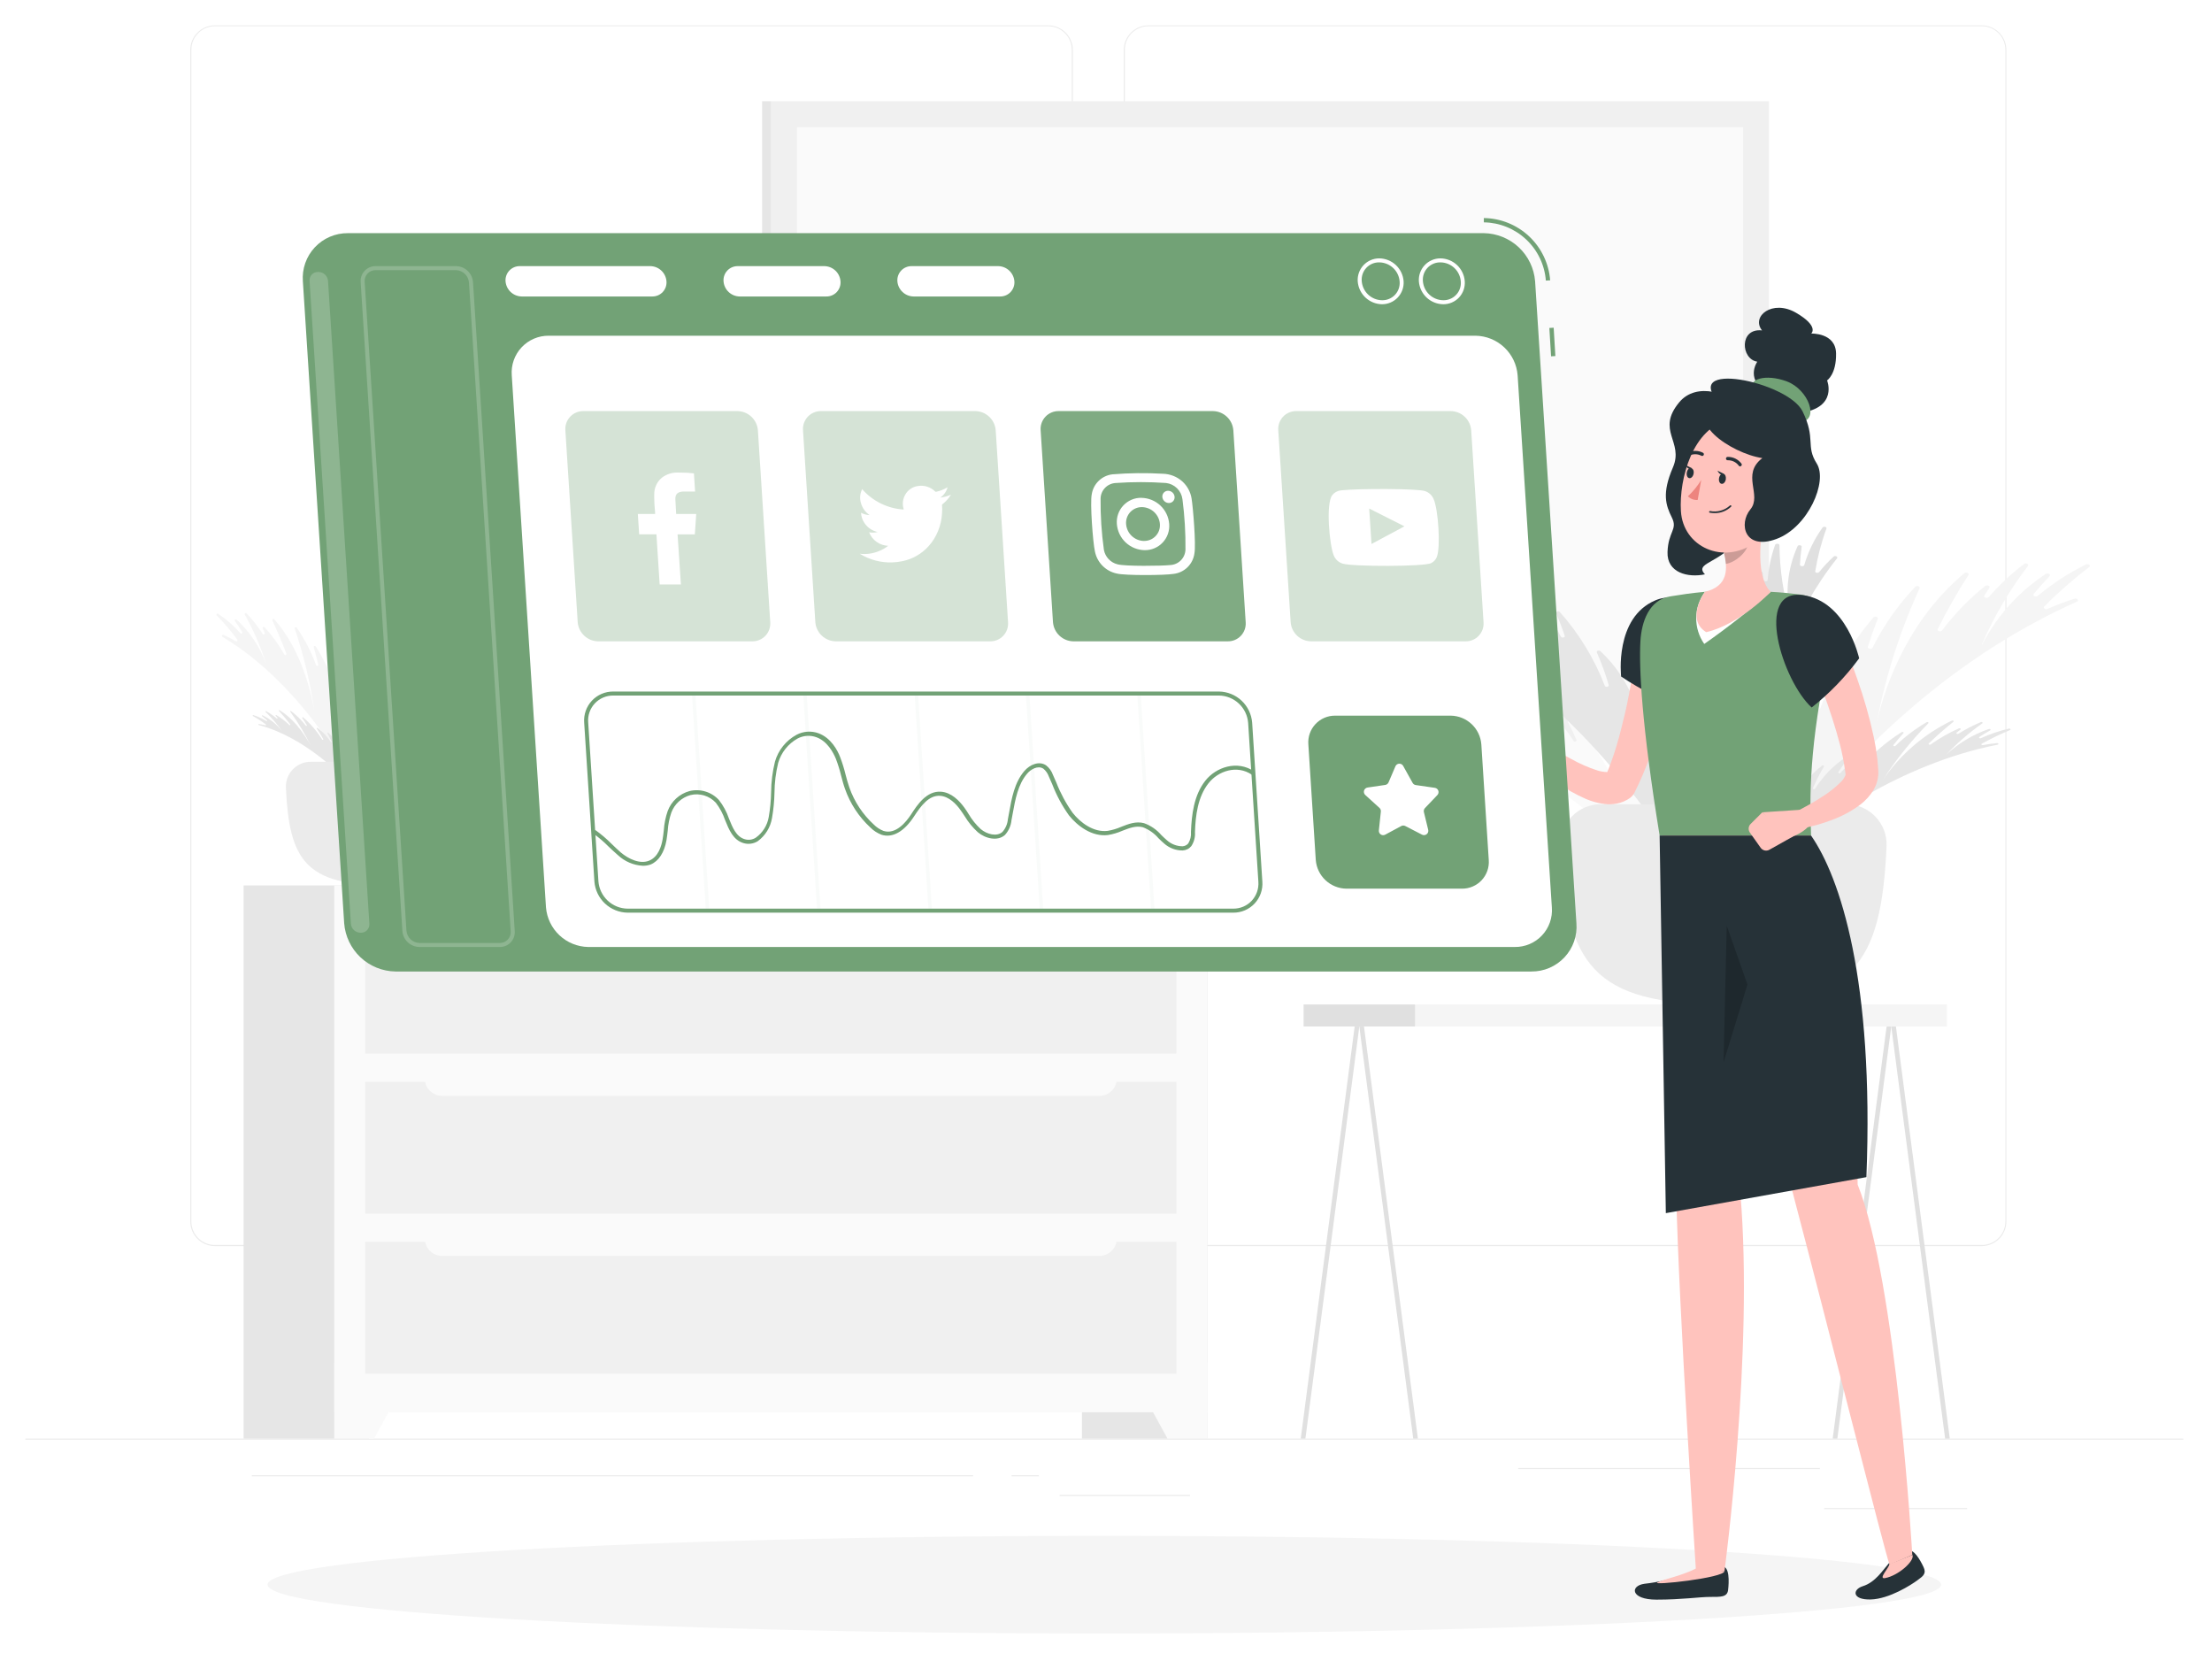 <svg width="349" height="262" viewBox="0 0 349 262" fill="none" xmlns="http://www.w3.org/2000/svg">
<g filter="url(#filter0_d)">
<path d="M344.475 222.943H4V223.114H344.475V222.943Z" fill="#EBEBEB"/>
<path d="M310.36 233.899H287.807V234.07H310.36V233.899Z" fill="#EBEBEB"/>
<path d="M187.761 231.823H167.183V231.993H187.761V231.823Z" fill="#EBEBEB"/>
<path d="M287.126 227.581H239.534V227.751H287.126V227.581Z" fill="#EBEBEB"/>
<path d="M153.537 228.725H39.723V228.895H153.537V228.725Z" fill="#EBEBEB"/>
<path d="M163.908 228.725H159.597V228.895H163.908V228.725Z" fill="#EBEBEB"/>
<path d="M165.385 192.573H33.901C32.87 192.571 31.883 192.16 31.155 191.432C30.428 190.703 30.019 189.715 30.019 188.685V3.854C30.028 2.83 30.441 1.851 31.167 1.129C31.894 0.408 32.876 0.002 33.901 0H165.385C166.416 0 167.405 0.41 168.135 1.139C168.864 1.868 169.273 2.857 169.273 3.888V188.685C169.273 189.716 168.864 190.705 168.135 191.434C167.405 192.163 166.416 192.573 165.385 192.573ZM33.901 0.136C32.916 0.138 31.972 0.531 31.276 1.228C30.58 1.925 30.189 2.869 30.189 3.854V188.685C30.189 189.669 30.58 190.614 31.276 191.311C31.972 192.008 32.916 192.401 33.901 192.402H165.385C166.371 192.401 167.315 192.008 168.012 191.312C168.709 190.615 169.101 189.67 169.103 188.685V3.854C169.101 2.869 168.709 1.924 168.012 1.227C167.315 0.53 166.371 0.138 165.385 0.136H33.901Z" fill="#EBEBEB"/>
<path d="M312.682 192.573H181.19C180.159 192.571 179.172 192.161 178.443 191.432C177.714 190.703 177.304 189.715 177.302 188.685V3.854C177.313 2.829 177.727 1.85 178.455 1.129C179.182 0.407 180.165 0.002 181.19 0H312.682C313.705 0.004 314.685 0.41 315.41 1.132C316.136 1.853 316.547 2.831 316.556 3.854V188.685C316.556 189.713 316.148 190.7 315.422 191.429C314.696 192.158 313.71 192.569 312.682 192.573ZM181.19 0.136C180.205 0.138 179.26 0.53 178.563 1.227C177.866 1.924 177.474 2.869 177.472 3.854V188.685C177.474 189.67 177.866 190.615 178.563 191.312C179.26 192.008 180.205 192.401 181.19 192.402H312.682C313.667 192.401 314.612 192.008 315.309 191.312C316.005 190.615 316.398 189.67 316.4 188.685V3.854C316.398 2.869 316.005 1.924 315.309 1.227C314.612 0.53 313.667 0.138 312.682 0.136H181.19Z" fill="#EBEBEB"/>
<path d="M121.648 113.208L279.111 113.208V11.971L121.648 11.971V113.208Z" fill="#F0F0F0"/>
<path d="M121.655 11.971H120.238V113.208H121.655V11.971Z" fill="#E6E6E6"/>
<path d="M275.025 109.122V16.057L125.734 16.057V109.122L275.025 109.122Z" fill="#FAFAFA"/>
<path d="M190.485 135.68H170.703V222.943H190.485V135.68Z" fill="#E6E6E6"/>
<path d="M184.2 222.943H190.485V210.897H177.615L184.2 222.943Z" fill="#FAFAFA"/>
<path d="M58.217 135.68H38.436V222.943H58.217V135.68Z" fill="#E6E6E6"/>
<path d="M190.485 135.68H52.742V218.796H190.485V135.68Z" fill="#FAFAFA"/>
<path d="M59.021 222.943H52.742V210.897H65.606L59.021 222.943Z" fill="#FAFAFA"/>
<path d="M185.609 166.656H57.611V187.459H185.609V166.656Z" fill="#F0F0F0"/>
<path d="M185.609 191.898H57.611V212.701H185.609V191.898Z" fill="#F0F0F0"/>
<path d="M67.022 164.852H176.199V166.152C176.199 166.875 175.912 167.567 175.401 168.078C174.89 168.589 174.197 168.876 173.475 168.876H69.753C69.03 168.876 68.337 168.589 67.827 168.078C67.316 167.567 67.029 166.875 67.029 166.152V164.852H67.022Z" fill="#FAFAFA"/>
<path d="M185.609 141.406H57.611V162.209H185.609V141.406Z" fill="#F0F0F0"/>
<path d="M67.022 139.595H176.199V140.896C176.199 141.618 175.912 142.311 175.401 142.822C174.89 143.333 174.197 143.62 173.475 143.62H69.753C69.03 143.62 68.337 143.333 67.827 142.822C67.316 142.311 67.029 141.618 67.029 140.896V139.595H67.022Z" fill="#FAFAFA"/>
<path d="M67.022 190.094H176.199V191.395C176.199 192.117 175.912 192.81 175.401 193.321C174.89 193.832 174.197 194.119 173.475 194.119H69.753C69.03 194.119 68.337 193.832 67.827 193.321C67.316 192.81 67.029 192.117 67.029 191.395V190.094H67.022Z" fill="#FAFAFA"/>
<path d="M276.455 136.824C281.998 127.937 299.131 103.675 327.662 90.928C328.064 90.751 327.737 90.308 327.302 90.444C325.859 90.904 324.443 91.443 323.059 92.058C322.705 92.215 322.297 91.915 322.535 91.67C324.752 89.436 327.123 87.361 329.63 85.46C329.944 85.221 329.494 84.86 329.113 85.051C326.393 86.392 323.842 88.052 321.514 89.995C321.207 90.253 320.635 89.995 320.88 89.681C321.622 88.796 322.453 87.856 323.373 86.889C323.631 86.624 323.114 86.317 322.78 86.542C318.529 89.331 315.067 93.168 312.729 97.683H312.688C314.595 93.269 317.038 89.106 319.961 85.289C320.172 85.01 319.634 84.738 319.334 84.976C317.312 86.525 315.451 88.272 313.778 90.192C313.526 90.478 312.899 90.247 313.097 89.933C313.294 89.62 313.587 89.157 313.853 88.769C314.118 88.381 313.499 88.238 313.172 88.469C310.646 90.509 308.38 92.851 306.424 95.442C306.192 95.742 305.559 95.544 305.743 95.224C307.187 92.299 308.799 89.459 310.571 86.719C310.761 86.433 310.21 86.181 309.924 86.427C300.084 94.666 296.904 106.263 296.087 110.083C297.478 102.744 299.753 95.601 302.862 88.81C303.005 88.51 302.42 88.306 302.181 88.572C299.474 91.418 297.204 94.652 295.447 98.166C295.29 98.486 294.602 98.35 294.704 98.016C295.161 96.573 295.678 95.102 296.264 93.631C296.386 93.325 295.801 93.141 295.583 93.406C291.953 97.628 289.117 102.473 287.214 107.706C287.091 108.04 286.37 107.924 286.465 107.584C287.033 105.429 287.752 103.318 288.617 101.264C288.739 100.972 288.188 100.781 287.936 101.026C285.198 103.661 283.088 106.877 281.76 110.437C281.63 110.764 280.942 110.668 280.997 110.328C281.297 108.639 281.678 106.923 282.168 105.132C282.25 104.833 281.678 104.676 281.453 104.942C278.562 108.444 276.637 112.641 275.869 117.117C275.808 117.457 275.1 117.423 275.1 117.083C275.106 114.548 275.299 112.017 275.679 109.511C275.726 109.204 275.134 109.082 274.943 109.361C267.487 119.997 272.451 135.237 272.546 135.503L273.023 136.653C273.493 137.818 275.767 137.927 276.455 136.824Z" fill="#F5F5F5"/>
<path d="M263.605 137.334C259.35 131.887 246.507 117.165 227.638 111.812C227.372 111.731 227.536 111.39 227.822 111.431C228.759 111.574 229.687 111.774 230.6 112.03C230.831 112.098 231.056 111.84 230.886 111.703C229.319 110.445 227.66 109.307 225.922 108.299C225.704 108.169 225.922 107.87 226.201 107.958C228.025 108.56 229.762 109.398 231.369 110.451C231.587 110.594 231.914 110.328 231.737 110.158C231.192 109.633 230.593 109.089 229.932 108.53C229.749 108.38 230.041 108.101 230.273 108.217C233.227 109.693 235.731 111.934 237.525 114.706C235.973 111.915 234.081 109.326 231.894 106.998C231.737 106.828 232.043 106.576 232.255 106.699C233.672 107.534 234.996 108.518 236.204 109.633C236.388 109.804 236.756 109.565 236.606 109.375C236.456 109.184 236.231 108.898 236.034 108.66C235.836 108.421 236.204 108.244 236.408 108.374C238.18 109.499 239.803 110.844 241.236 112.378C241.4 112.555 241.781 112.344 241.652 112.139C240.496 110.305 239.236 108.539 237.879 106.848C237.736 106.671 238.049 106.433 238.254 106.562C245.111 111.07 248.141 118.697 248.999 121.244C247.496 116.394 245.439 111.732 242.871 107.352C242.762 107.162 243.102 106.95 243.279 107.107C245.233 108.782 246.923 110.743 248.291 112.922C248.42 113.127 248.829 112.922 248.734 112.732C248.318 111.792 247.869 110.839 247.372 109.885C247.269 109.695 247.61 109.497 247.787 109.654C250.467 112.189 252.665 115.188 254.276 118.506C254.392 118.724 254.828 118.561 254.739 118.329C254.19 116.927 253.551 115.563 252.826 114.243C252.724 114.06 253.044 113.855 253.228 113.998C255.207 115.537 256.811 117.504 257.92 119.752C258.028 119.963 258.451 119.814 258.383 119.589C258.042 118.459 257.647 117.294 257.184 116.136C257.102 115.939 257.443 115.762 257.606 115.919C259.769 118.066 261.344 120.731 262.182 123.661C262.257 123.886 262.693 123.777 262.659 123.538C262.424 121.797 262.074 120.072 261.61 118.377C261.556 118.173 261.91 118.016 262.053 118.179C267.65 124.635 265.955 135.755 265.921 135.966L265.737 136.817C265.665 137.023 265.542 137.207 265.381 137.353C265.219 137.499 265.023 137.603 264.812 137.654C264.6 137.706 264.379 137.704 264.168 137.648C263.957 137.592 263.764 137.484 263.605 137.334Z" fill="#FAFAFA"/>
<path d="M262.502 128.019C257.804 120.774 243.334 101.019 219.705 90.805C219.371 90.662 219.63 90.301 219.991 90.41C221.183 90.771 222.353 91.198 223.498 91.69C223.797 91.82 224.124 91.568 223.92 91.37C222.065 89.557 220.085 87.875 217.995 86.338C217.737 86.14 218.098 85.848 218.411 85.997C220.67 87.073 222.793 88.413 224.737 89.988C224.989 90.199 225.418 89.988 225.248 89.729C224.621 89.007 223.927 88.245 223.157 87.462C222.939 87.237 223.355 86.985 223.634 87.169C227.171 89.418 230.075 92.533 232.071 96.219H232.105C230.482 92.604 228.424 89.201 225.976 86.086C225.799 85.861 226.228 85.636 226.487 85.827C228.169 87.082 229.725 88.498 231.131 90.056C231.342 90.287 231.853 90.097 231.689 89.838C231.526 89.579 231.274 89.212 231.049 88.891C230.825 88.571 231.328 88.449 231.574 88.639C233.683 90.288 235.583 92.189 237.232 94.298C237.423 94.543 237.913 94.373 237.811 94.114C236.577 91.731 235.213 89.416 233.725 87.182C233.562 86.944 234.005 86.74 234.25 86.937C242.462 93.61 245.274 103.089 246.003 106.222C244.735 100.207 242.746 94.368 240.079 88.83C239.963 88.585 240.433 88.415 240.644 88.626C242.894 90.936 244.791 93.566 246.275 96.43C246.411 96.695 246.956 96.579 246.881 96.3C246.48 95.122 246.03 93.924 245.519 92.718C245.417 92.473 245.894 92.317 246.091 92.534C249.141 95.96 251.549 99.907 253.201 104.186C253.31 104.465 253.882 104.363 253.82 104.083C253.312 102.322 252.684 100.598 251.941 98.922C251.839 98.677 252.281 98.513 252.499 98.718C254.791 100.851 256.58 103.468 257.736 106.378C257.838 106.644 258.417 106.562 258.355 106.29C258.076 104.928 257.736 103.477 257.307 102.034C257.232 101.789 257.702 101.659 257.886 101.87C260.309 104.715 261.952 108.141 262.652 111.812C262.707 112.091 263.292 112.057 263.285 111.812C263.236 109.73 263.033 107.654 262.679 105.602C262.632 105.35 263.115 105.248 263.279 105.473C269.577 114.141 265.771 126.664 265.696 126.895L265.328 127.842C264.947 128.816 263.088 128.925 262.502 128.019Z" fill="#E6E6E6"/>
<path d="M282.788 129.469C287.057 125.949 299.635 116.531 315.167 113.48C315.385 113.44 315.324 113.208 315.092 113.228C314.338 113.293 313.587 113.399 312.845 113.549C312.648 113.583 312.518 113.406 312.682 113.324C314.123 112.52 315.61 111.802 317.135 111.172C317.326 111.09 317.189 110.886 316.978 110.934C315.452 111.294 313.965 111.802 312.539 112.452C312.348 112.541 312.144 112.357 312.307 112.248C312.825 111.921 313.383 111.567 313.996 111.22C314.166 111.118 313.996 110.934 313.792 111.002C311.273 111.872 308.967 113.264 307.023 115.087C308.766 113.243 310.689 111.578 312.763 110.117C312.913 110.008 312.722 109.837 312.539 109.912C311.305 110.428 310.116 111.046 308.984 111.758C308.807 111.867 308.569 111.696 308.718 111.574C308.868 111.451 309.093 111.267 309.29 111.111C309.488 110.954 309.236 110.838 309.052 110.913C307.489 111.608 306 112.456 304.606 113.446C304.442 113.555 304.19 113.406 304.326 113.276C305.443 112.187 306.744 111.022 308.194 109.871C308.337 109.756 308.133 109.592 307.956 109.674C303.527 111.819 299.741 115.093 296.979 119.166C299.086 115.909 301.518 112.875 304.238 110.11C304.36 109.98 304.136 109.837 303.972 109.933C302.187 110.974 300.534 112.227 299.049 113.664C298.913 113.794 298.627 113.664 298.743 113.521C299.233 112.908 299.75 112.289 300.309 111.669C300.424 111.54 300.193 111.404 300.03 111.499C297.553 113.069 295.323 114.996 293.411 117.219C293.288 117.362 292.982 117.219 293.091 117.089C293.78 116.157 294.521 115.263 295.311 114.413C295.426 114.291 295.208 114.148 295.045 114.236C293.277 115.173 291.696 116.426 290.38 117.934C290.258 118.07 289.958 117.934 290.054 117.811C290.523 117.069 291.041 116.313 291.606 115.55C291.701 115.421 291.47 115.299 291.313 115.394C289.326 116.692 287.644 118.407 286.383 120.419C286.288 120.562 285.968 120.481 286.036 120.324C286.544 119.153 287.126 118.016 287.779 116.919C287.861 116.783 287.616 116.674 287.48 116.783C281.984 120.916 281.276 128.359 281.269 128.495V129.067C281.242 129.639 282.257 129.905 282.788 129.469Z" fill="#E6E6E6"/>
<path d="M277.742 133.364C276.789 125.077 275.699 101.87 289.843 84.077C290.04 83.825 289.543 83.587 289.291 83.818C288.475 84.568 287.717 85.378 287.023 86.243C286.846 86.467 286.343 86.358 286.404 86.106C286.777 83.815 287.368 81.565 288.167 79.385C288.263 79.113 287.725 78.977 287.548 79.229C286.267 81.023 285.293 83.018 284.667 85.133C284.586 85.419 283.986 85.371 283.986 85.078C284.034 84.2 284.123 83.253 284.259 82.266C284.3 81.987 283.728 81.905 283.612 82.17C282.012 85.707 281.611 89.668 282.468 93.454C281.371 89.736 280.794 85.883 280.752 82.007C280.752 81.735 280.194 81.687 280.071 81.953C279.435 83.733 279.041 85.59 278.9 87.475C278.9 87.768 278.266 87.768 278.219 87.475C278.171 87.182 278.144 86.746 278.11 86.379C278.076 86.011 277.538 86.079 277.429 86.379C276.695 88.706 276.341 91.136 276.38 93.576C276.38 93.862 275.781 93.896 275.699 93.61C275.124 91.036 274.714 88.427 274.474 85.8C274.474 85.528 273.895 85.5 273.793 85.766C271.13 94.802 275.427 104.451 277.02 107.556C273.931 101.866 271.522 95.832 269.843 89.579C269.775 89.307 269.223 89.327 269.162 89.579C268.79 92.629 268.963 95.721 269.673 98.711C269.734 99.004 269.142 99.092 268.992 98.813C268.502 97.594 268.045 96.341 267.63 95.061C267.541 94.795 266.997 94.823 266.949 95.061C266.527 99.426 267.514 104.111 268.897 108.237C268.999 108.53 268.386 108.646 268.256 108.36C267.456 106.617 266.773 104.822 266.214 102.987C266.139 102.728 265.614 102.742 265.533 102.987C265.01 105.955 265.278 109.008 266.309 111.839C266.404 112.125 265.825 112.255 265.676 111.982C264.927 110.621 264.205 109.197 263.558 107.726C263.442 107.475 262.925 107.529 262.877 107.788C262.659 111.587 263.926 115.278 265.703 118.574C265.846 118.846 265.294 119.023 265.097 118.765C263.664 116.889 262.35 114.927 261.161 112.888C261.018 112.65 260.48 112.725 260.521 112.99C261.045 123.15 273.568 133.187 273.806 133.378L274.828 134.113C276.053 134.965 277.824 134.393 277.742 133.364Z" fill="#E0E0E0"/>
<path d="M291.307 122.864C292.164 122.864 293.013 123.038 293.802 123.375C294.591 123.712 295.303 124.205 295.896 124.825C296.489 125.444 296.951 126.178 297.253 126.981C297.554 127.784 297.691 128.639 297.653 129.496C296.809 148.045 292.607 154.46 271.933 154.46C251.26 154.46 247.058 148.045 246.221 129.496C246.182 128.639 246.318 127.783 246.619 126.98C246.921 126.176 247.382 125.443 247.975 124.823C248.569 124.203 249.281 123.709 250.071 123.373C250.86 123.036 251.709 122.863 252.567 122.864H291.307Z" fill="#EBEBEB"/>
<path d="M58.605 124.784C56.059 119.302 48.194 104.321 35.092 96.456C35.058 96.432 35.035 96.395 35.026 96.354C35.017 96.313 35.024 96.27 35.045 96.233C35.066 96.197 35.1 96.169 35.14 96.157C35.181 96.144 35.224 96.146 35.263 96.164C35.935 96.446 36.586 96.778 37.21 97.158C37.244 97.177 37.283 97.184 37.322 97.178C37.36 97.173 37.396 97.154 37.423 97.127C37.45 97.099 37.467 97.063 37.472 97.024C37.477 96.985 37.468 96.946 37.448 96.913C36.453 95.561 35.365 94.28 34.193 93.079C34.05 92.936 34.255 92.711 34.425 92.827C35.716 93.691 36.891 94.719 37.918 95.884C38.061 96.041 38.32 95.884 38.211 95.687C37.87 95.142 37.489 94.563 37.067 93.964C36.944 93.801 37.183 93.61 37.339 93.753C39.396 95.651 40.975 98.007 41.949 100.631C41.105 97.969 39.991 95.4 38.626 92.963C38.524 92.793 38.769 92.623 38.912 92.772C39.863 93.768 40.713 94.853 41.452 96.014C41.568 96.198 41.861 96.048 41.772 95.857L41.452 95.122C41.364 94.951 41.609 94.795 41.745 94.945C42.945 96.252 43.99 97.694 44.857 99.242C44.959 99.425 45.252 99.31 45.177 99.112C44.571 97.471 43.815 95.707 42.964 93.862C42.95 93.824 42.95 93.783 42.963 93.745C42.977 93.706 43.002 93.674 43.037 93.653C43.071 93.631 43.111 93.622 43.151 93.627C43.191 93.631 43.228 93.649 43.257 93.678C47.778 98.765 49.236 105.935 49.61 108.285C48.984 103.821 47.943 99.425 46.498 95.156C46.488 95.116 46.492 95.074 46.509 95.037C46.527 95 46.556 94.97 46.593 94.953C46.63 94.935 46.672 94.93 46.712 94.94C46.752 94.95 46.787 94.973 46.811 95.006C48.083 96.838 49.11 98.827 49.869 100.923C49.944 101.121 50.264 101.039 50.216 100.835C50.005 99.943 49.767 99.037 49.501 98.111C49.44 97.927 49.712 97.811 49.821 97.975C51.543 100.714 52.838 103.699 53.662 106.827C53.723 107.032 54.05 106.963 54.009 106.752C53.75 105.427 53.423 104.115 53.029 102.823C52.967 102.646 53.219 102.524 53.342 102.68C54.652 104.413 55.614 106.383 56.174 108.482C56.19 108.521 56.219 108.553 56.255 108.574C56.292 108.594 56.335 108.601 56.376 108.594C56.418 108.587 56.455 108.566 56.483 108.534C56.511 108.503 56.527 108.463 56.529 108.421C56.386 107.379 56.215 106.303 55.991 105.213C55.983 105.172 55.99 105.13 56.01 105.093C56.03 105.057 56.063 105.029 56.102 105.014C56.141 105 56.184 104.999 56.224 105.013C56.263 105.027 56.296 105.055 56.317 105.091C57.685 107.381 58.558 109.933 58.878 112.581C58.878 112.628 58.897 112.673 58.93 112.707C58.963 112.74 59.008 112.758 59.055 112.758C59.102 112.758 59.147 112.74 59.18 112.707C59.213 112.673 59.232 112.628 59.232 112.581C59.235 111.018 59.148 109.456 58.973 107.903C58.972 107.863 58.984 107.824 59.008 107.792C59.032 107.759 59.066 107.736 59.105 107.726C59.144 107.716 59.185 107.719 59.221 107.735C59.258 107.751 59.288 107.779 59.307 107.815C62.712 114.379 60.451 123.769 60.41 123.946L60.199 124.627C60.153 124.794 60.057 124.943 59.924 125.055C59.792 125.167 59.628 125.235 59.456 125.252C59.283 125.269 59.11 125.234 58.958 125.15C58.806 125.066 58.683 124.939 58.605 124.784Z" fill="#F5F5F5"/>
<path d="M65.286 125.015C66.811 121.263 71.55 111.042 79.715 105.949C79.735 105.931 79.749 105.906 79.754 105.879C79.759 105.853 79.755 105.825 79.742 105.801C79.73 105.777 79.71 105.757 79.685 105.746C79.66 105.734 79.632 105.731 79.606 105.738C79.183 105.915 78.775 106.127 78.387 106.371C78.285 106.439 78.162 106.303 78.23 106.201C78.835 105.294 79.504 104.431 80.232 103.62C80.321 103.518 80.192 103.361 80.083 103.436C79.27 104.014 78.541 104.701 77.917 105.479C77.835 105.588 77.665 105.479 77.733 105.336C77.938 104.968 78.169 104.573 78.414 104.171C78.489 104.056 78.333 103.919 78.244 104.015C76.944 105.32 75.98 106.92 75.432 108.679C75.916 106.867 76.583 105.108 77.42 103.429C77.475 103.313 77.318 103.191 77.229 103.286C76.638 103.956 76.116 104.684 75.67 105.458C75.602 105.581 75.418 105.458 75.466 105.343L75.677 104.845C75.725 104.73 75.568 104.614 75.486 104.716C74.742 105.607 74.107 106.583 73.593 107.624C73.532 107.753 73.341 107.658 73.382 107.522C73.743 106.398 74.179 105.172 74.703 103.926C74.758 103.804 74.594 103.688 74.512 103.79C71.734 107.195 70.924 112.159 70.726 113.793C71.047 110.723 71.64 107.688 72.497 104.723C72.531 104.594 72.361 104.505 72.293 104.614C71.506 105.875 70.886 107.232 70.447 108.652C70.406 108.788 70.202 108.72 70.229 108.577C70.352 107.964 70.488 107.338 70.645 106.711C70.645 106.582 70.502 106.493 70.433 106.609C69.376 108.498 68.605 110.534 68.145 112.649C68.112 112.799 67.9 112.738 67.921 112.588C68.064 111.723 68.248 110.817 68.486 109.864C68.486 109.742 68.357 109.653 68.288 109.755C67.468 110.955 66.883 112.3 66.566 113.718C66.566 113.854 66.334 113.807 66.348 113.664C66.416 112.942 66.511 112.193 66.641 111.437C66.641 111.315 66.491 111.24 66.43 111.349C65.583 112.952 65.071 114.71 64.925 116.517C64.918 116.542 64.904 116.564 64.884 116.58C64.863 116.596 64.838 116.605 64.812 116.605C64.786 116.605 64.761 116.596 64.741 116.58C64.721 116.564 64.706 116.542 64.7 116.517C64.675 115.431 64.707 114.345 64.795 113.262C64.795 113.133 64.632 113.071 64.584 113.187C62.541 117.675 64.101 124.28 64.128 124.402L64.271 124.906C64.291 125.02 64.347 125.123 64.431 125.202C64.516 125.281 64.623 125.33 64.737 125.342C64.852 125.354 64.967 125.329 65.066 125.27C65.165 125.211 65.242 125.122 65.286 125.015Z" fill="#F5F5F5"/>
<path d="M65.013 119.357C67.172 114.883 73.811 102.687 84.659 96.389C84.691 96.371 84.715 96.342 84.726 96.307C84.737 96.272 84.734 96.234 84.716 96.201C84.699 96.169 84.67 96.144 84.635 96.134C84.6 96.123 84.562 96.126 84.529 96.144C83.976 96.369 83.439 96.633 82.922 96.933C82.895 96.951 82.862 96.959 82.83 96.955C82.797 96.951 82.767 96.937 82.744 96.914C82.721 96.891 82.707 96.861 82.703 96.828C82.7 96.796 82.707 96.763 82.725 96.736C83.558 95.638 84.469 94.601 85.448 93.631C85.472 93.605 85.485 93.57 85.485 93.535C85.485 93.5 85.472 93.466 85.448 93.439C85.424 93.413 85.392 93.397 85.357 93.393C85.322 93.389 85.286 93.399 85.258 93.42C84.186 94.113 83.209 94.941 82.35 95.885C82.234 96.014 82.023 95.885 82.119 95.721C82.405 95.272 82.725 94.802 83.079 94.359C83.093 94.329 83.096 94.295 83.089 94.263C83.082 94.23 83.064 94.201 83.038 94.18C83.012 94.159 82.98 94.147 82.947 94.146C82.913 94.145 82.881 94.156 82.854 94.176C81.144 95.71 79.819 97.625 78.986 99.766C79.715 97.593 80.662 95.498 81.812 93.515C81.901 93.372 81.696 93.236 81.581 93.352C80.788 94.151 80.075 95.024 79.449 95.96C79.354 96.109 79.116 95.96 79.191 95.83C79.265 95.701 79.381 95.435 79.483 95.245C79.501 95.213 79.506 95.176 79.497 95.141C79.488 95.106 79.467 95.076 79.437 95.056C79.407 95.036 79.37 95.028 79.335 95.034C79.299 95.04 79.267 95.059 79.245 95.088C78.246 96.148 77.373 97.32 76.644 98.581C76.628 98.617 76.6 98.644 76.564 98.658C76.528 98.672 76.488 98.672 76.453 98.656C76.418 98.641 76.39 98.612 76.376 98.576C76.362 98.541 76.363 98.501 76.378 98.466C76.896 97.104 77.522 95.667 78.264 94.189C78.282 94.158 78.287 94.121 78.278 94.086C78.269 94.051 78.248 94.02 78.218 94C78.188 93.981 78.151 93.973 78.116 93.979C78.08 93.985 78.048 94.004 78.026 94.033C74.254 98.152 72.967 104.008 72.626 105.942C73.196 102.288 74.108 98.695 75.35 95.211C75.356 95.178 75.352 95.145 75.338 95.115C75.323 95.086 75.3 95.061 75.27 95.047C75.241 95.032 75.207 95.027 75.175 95.034C75.142 95.04 75.113 95.057 75.091 95.081C74.029 96.572 73.162 98.192 72.51 99.902C72.499 99.939 72.474 99.971 72.441 99.989C72.407 100.008 72.367 100.012 72.33 100.001C72.293 99.99 72.262 99.965 72.243 99.931C72.225 99.897 72.22 99.858 72.231 99.821C72.415 99.092 72.619 98.357 72.851 97.608C72.861 97.574 72.858 97.539 72.844 97.507C72.829 97.476 72.804 97.451 72.772 97.436C72.74 97.422 72.705 97.42 72.672 97.43C72.639 97.441 72.61 97.462 72.592 97.492C71.145 99.712 70.043 102.139 69.323 104.689C69.314 104.726 69.291 104.758 69.258 104.778C69.226 104.798 69.187 104.804 69.15 104.795C69.113 104.786 69.081 104.763 69.061 104.73C69.041 104.697 69.035 104.658 69.044 104.621C69.272 103.544 69.558 102.48 69.902 101.435C69.919 101.4 69.921 101.361 69.908 101.325C69.895 101.289 69.868 101.26 69.834 101.244C69.8 101.228 69.76 101.226 69.725 101.238C69.689 101.251 69.66 101.278 69.644 101.312C68.548 102.718 67.734 104.323 67.247 106.038C67.239 106.076 67.217 106.109 67.186 106.131C67.153 106.153 67.114 106.161 67.076 106.153C67.038 106.146 67.005 106.124 66.983 106.092C66.962 106.06 66.953 106.021 66.961 105.983C67.083 105.132 67.247 104.247 67.444 103.362C67.448 103.328 67.441 103.295 67.423 103.266C67.406 103.238 67.379 103.216 67.348 103.204C67.317 103.192 67.282 103.191 67.25 103.201C67.218 103.211 67.191 103.232 67.172 103.259C66.017 105.126 65.268 107.214 64.972 109.388C64.972 109.426 64.957 109.462 64.93 109.489C64.903 109.516 64.867 109.531 64.829 109.531C64.791 109.531 64.755 109.516 64.728 109.489C64.701 109.462 64.686 109.426 64.686 109.388C64.705 108.106 64.796 106.826 64.959 105.554C64.965 105.52 64.959 105.484 64.94 105.454C64.922 105.423 64.893 105.401 64.859 105.391C64.825 105.381 64.789 105.384 64.757 105.399C64.725 105.414 64.7 105.44 64.686 105.473C61.792 110.825 63.542 118.554 63.576 118.697L63.746 119.282C63.789 119.413 63.869 119.527 63.978 119.611C64.086 119.695 64.217 119.744 64.354 119.752C64.491 119.76 64.627 119.727 64.745 119.657C64.862 119.586 64.956 119.482 65.013 119.357Z" fill="#E6E6E6"/>
<path d="M55.698 120.249C53.737 118.077 47.962 112.261 40.833 110.375C40.73 110.375 40.764 110.212 40.833 110.219C41.181 110.266 41.527 110.334 41.868 110.423C41.886 110.429 41.906 110.429 41.924 110.421C41.942 110.414 41.957 110.401 41.966 110.383C41.975 110.366 41.978 110.346 41.973 110.327C41.969 110.308 41.958 110.292 41.943 110.28C41.293 109.79 40.611 109.347 39.9 108.952C39.884 108.94 39.873 108.924 39.869 108.905C39.864 108.886 39.867 108.866 39.876 108.849C39.885 108.831 39.9 108.818 39.918 108.811C39.936 108.803 39.956 108.803 39.975 108.809C40.691 109.035 41.377 109.348 42.017 109.742C42.106 109.796 42.201 109.687 42.126 109.619C41.888 109.415 41.629 109.197 41.35 108.979C41.268 108.918 41.35 108.802 41.445 108.85C42.663 109.446 43.725 110.315 44.551 111.39C43.774 110.285 42.892 109.258 41.915 108.326C41.898 108.312 41.887 108.292 41.885 108.271C41.882 108.249 41.888 108.227 41.902 108.21C41.915 108.193 41.935 108.182 41.957 108.179C41.978 108.176 42 108.183 42.017 108.196C42.595 108.526 43.142 108.906 43.652 109.333C43.727 109.401 43.842 109.299 43.774 109.224L43.509 108.938C43.441 108.87 43.509 108.768 43.618 108.816C44.354 109.258 45.04 109.781 45.66 110.375C45.735 110.443 45.851 110.375 45.79 110.273C45.272 109.592 44.68 108.877 44.013 108.162C43.944 108.094 44.013 107.992 44.122 108.04C46.927 109.776 48.636 112.854 49.147 113.882C48.207 111.921 47.09 110.05 45.81 108.292C45.803 108.283 45.798 108.274 45.794 108.264C45.791 108.254 45.789 108.243 45.79 108.232C45.79 108.222 45.793 108.211 45.798 108.201C45.803 108.192 45.809 108.183 45.817 108.176C45.825 108.169 45.835 108.163 45.845 108.16C45.855 108.156 45.866 108.155 45.876 108.155C45.887 108.156 45.898 108.159 45.907 108.163C45.917 108.168 45.926 108.175 45.933 108.183C46.804 108.848 47.587 109.621 48.262 110.484C48.323 110.566 48.459 110.484 48.405 110.402C48.18 110.021 47.942 109.64 47.683 109.258C47.676 109.241 47.674 109.222 47.678 109.203C47.683 109.185 47.693 109.168 47.708 109.156C47.722 109.144 47.74 109.137 47.759 109.136C47.778 109.134 47.796 109.139 47.812 109.15C48.993 110.172 50.017 111.363 50.849 112.684C50.911 112.765 51.047 112.684 50.999 112.602C50.7 112.064 50.366 111.506 49.978 110.947C49.923 110.872 50.025 110.784 50.1 110.838C50.949 111.461 51.676 112.234 52.245 113.119C52.258 113.123 52.27 113.123 52.283 113.12C52.295 113.118 52.307 113.112 52.317 113.104C52.327 113.096 52.335 113.086 52.34 113.075C52.345 113.063 52.348 113.05 52.347 113.038C52.13 112.582 51.891 112.112 51.666 111.676C51.619 111.601 51.728 111.519 51.796 111.581C52.758 112.445 53.53 113.5 54.063 114.679C54.111 114.774 54.254 114.72 54.22 114.624C53.993 113.911 53.727 113.211 53.423 112.527C53.414 112.509 53.412 112.488 53.417 112.469C53.423 112.45 53.435 112.433 53.452 112.422C53.469 112.411 53.489 112.407 53.509 112.41C53.529 112.413 53.547 112.423 53.559 112.439C56.086 114.992 56.406 119.582 56.413 119.663V120.018C56.406 120.097 56.375 120.173 56.325 120.236C56.275 120.298 56.208 120.345 56.132 120.369C56.056 120.394 55.974 120.396 55.897 120.374C55.819 120.353 55.75 120.309 55.698 120.249Z" fill="#E6E6E6"/>
<path d="M58.033 122.653C58.469 117.532 58.973 103.212 52.477 92.228C52.382 92.071 52.613 91.928 52.729 92.071C53.112 92.545 53.46 93.045 53.771 93.569C53.788 93.599 53.814 93.622 53.846 93.635C53.878 93.647 53.913 93.648 53.946 93.638C53.979 93.627 54.007 93.606 54.026 93.578C54.044 93.549 54.053 93.515 54.05 93.481C53.883 92.081 53.614 90.695 53.246 89.334C53.199 89.17 53.451 89.082 53.532 89.239C54.133 90.389 54.577 91.614 54.853 92.882C54.856 92.901 54.862 92.92 54.871 92.938C54.881 92.955 54.894 92.97 54.909 92.983C54.925 92.995 54.943 93.004 54.962 93.01C54.981 93.015 55.001 93.017 55.02 93.014C55.04 93.012 55.059 93.006 55.076 92.996C55.093 92.987 55.109 92.974 55.121 92.959C55.133 92.943 55.143 92.925 55.148 92.906C55.154 92.887 55.155 92.867 55.153 92.848C55.153 92.303 55.112 91.724 55.03 91.111C55.031 91.076 55.044 91.041 55.066 91.014C55.089 90.986 55.121 90.967 55.156 90.96C55.191 90.953 55.227 90.958 55.259 90.974C55.29 90.991 55.316 91.017 55.33 91.05C56.066 93.295 56.246 95.686 55.854 98.016C56.36 95.696 56.623 93.329 56.637 90.954C56.637 90.915 56.653 90.877 56.681 90.849C56.709 90.82 56.748 90.805 56.787 90.805C56.827 90.805 56.865 90.82 56.893 90.849C56.921 90.877 56.937 90.915 56.937 90.954C57.23 92.069 57.41 93.209 57.475 94.359C57.482 94.394 57.502 94.426 57.53 94.448C57.557 94.471 57.592 94.483 57.628 94.483C57.664 94.483 57.699 94.471 57.727 94.448C57.755 94.426 57.774 94.394 57.781 94.359C57.781 94.135 57.816 93.91 57.829 93.678C57.837 93.643 57.856 93.612 57.884 93.589C57.912 93.567 57.946 93.554 57.982 93.554C58.018 93.554 58.053 93.567 58.081 93.589C58.109 93.612 58.128 93.643 58.136 93.678C58.474 95.133 58.637 96.624 58.619 98.118C58.626 98.153 58.646 98.185 58.674 98.207C58.702 98.23 58.736 98.242 58.772 98.242C58.808 98.242 58.843 98.23 58.871 98.207C58.899 98.185 58.918 98.153 58.925 98.118C59.171 96.647 59.389 95.013 59.504 93.304C59.512 93.269 59.531 93.237 59.559 93.215C59.587 93.192 59.622 93.18 59.657 93.18C59.693 93.18 59.728 93.192 59.756 93.215C59.784 93.237 59.803 93.269 59.811 93.304C61.03 98.881 59.055 104.832 58.326 106.759C59.772 103.174 60.875 99.46 61.622 95.667C61.622 95.627 61.638 95.589 61.666 95.561C61.694 95.533 61.732 95.517 61.772 95.517C61.812 95.517 61.85 95.533 61.878 95.561C61.906 95.589 61.922 95.627 61.922 95.667C62.092 97.548 62.014 99.444 61.69 101.305C61.69 101.482 61.935 101.536 61.983 101.366C62.208 100.61 62.419 99.841 62.609 99.051C62.609 99.011 62.625 98.973 62.653 98.945C62.681 98.917 62.719 98.901 62.759 98.901C62.799 98.901 62.837 98.917 62.865 98.945C62.893 98.973 62.909 99.011 62.909 99.051C63.032 101.791 62.731 104.533 62.017 107.182C61.969 107.365 62.248 107.434 62.31 107.263C62.677 106.177 62.988 105.072 63.243 103.954C63.252 103.922 63.272 103.894 63.299 103.874C63.326 103.854 63.359 103.843 63.392 103.843C63.426 103.843 63.459 103.854 63.486 103.874C63.513 103.894 63.532 103.922 63.542 103.954C63.783 105.775 63.663 107.626 63.188 109.401C63.177 109.44 63.182 109.482 63.202 109.517C63.222 109.552 63.255 109.578 63.294 109.589C63.333 109.6 63.374 109.595 63.409 109.575C63.444 109.555 63.47 109.522 63.481 109.483C63.822 108.646 64.162 107.767 64.455 106.862C64.468 106.83 64.49 106.803 64.52 106.786C64.549 106.769 64.584 106.761 64.618 106.765C64.651 106.769 64.683 106.784 64.708 106.807C64.733 106.831 64.749 106.862 64.754 106.896C64.797 109.182 64.353 111.452 63.454 113.555C63.386 113.719 63.644 113.834 63.733 113.671C64.401 112.498 65.003 111.288 65.537 110.048C65.547 110.011 65.571 109.98 65.604 109.96C65.636 109.94 65.675 109.933 65.713 109.941C65.75 109.948 65.783 109.97 65.805 110.002C65.827 110.033 65.836 110.072 65.83 110.11C65.592 116.381 59.845 122.578 59.702 122.694L59.239 123.143C59.138 123.234 59.014 123.295 58.88 123.319C58.746 123.343 58.608 123.328 58.482 123.277C58.356 123.226 58.247 123.14 58.168 123.029C58.088 122.919 58.042 122.788 58.033 122.653Z" fill="#E0E0E0"/>
<path d="M49.024 116.17C48.496 116.169 47.972 116.276 47.486 116.483C46.999 116.691 46.56 116.994 46.194 117.376C45.828 117.758 45.543 118.21 45.357 118.705C45.17 119.2 45.086 119.727 45.109 120.256C45.626 131.702 48.221 135.659 60.982 135.659C73.743 135.659 76.331 131.702 76.848 120.256C76.871 119.727 76.787 119.2 76.6 118.705C76.414 118.21 76.129 117.758 75.763 117.376C75.397 116.994 74.958 116.691 74.471 116.483C73.985 116.276 73.461 116.169 72.933 116.17H49.024Z" fill="#EBEBEB"/>
<path d="M223.252 157.926H307.18V154.453H223.252V157.926Z" fill="#F5F5F5"/>
<path d="M223.259 154.46H205.677V157.933H223.259V154.46Z" fill="#E0E0E0"/>
<path d="M214.468 157.933H215.204L223.709 222.943H222.973L214.468 157.933Z" fill="#E0E0E0"/>
<path d="M214.468 157.933H213.733L205.228 222.943H205.963L214.468 157.933Z" fill="#E0E0E0"/>
<path d="M298.395 157.933H299.131L307.629 222.943H306.894L298.395 157.933Z" fill="#E0E0E0"/>
<path d="M298.395 157.933H297.66L289.155 222.943H289.89L298.395 157.933Z" fill="#E0E0E0"/>
<path d="M174.238 253.695C247.155 253.695 306.267 250.243 306.267 245.986C306.267 241.729 247.155 238.278 174.238 238.278C101.32 238.278 42.208 241.729 42.208 245.986C42.208 250.243 101.32 253.695 174.238 253.695Z" fill="#F5F5F5"/>
<path d="M274.78 60.38C273.077 58.105 267.705 56.124 264.933 59.474C261.236 63.948 265.71 65.644 263.946 69.736C262.182 73.829 262.816 75.701 263.776 77.635C264.736 79.569 263.21 79.794 263.095 83.083C262.979 86.372 266.329 87.168 268.999 86.603C267.521 85.064 270.19 84.894 272.628 82.742C275.066 80.591 279.887 64.861 274.78 60.38Z" fill="#263238"/>
<path d="M271.552 243.099C269.55 243.304 267.577 243.731 265.669 244.372C263.675 245.119 261.595 245.613 259.479 245.843C257.136 246.15 257.239 248.349 261.352 248.349C265.465 248.349 268.113 247.92 269.789 247.92C271.464 247.92 272.512 247.975 272.649 246.844C272.785 245.714 272.975 242.888 271.552 243.099Z" fill="#263238"/>
<path d="M262.176 124.771C262.176 124.771 264.103 167.146 264.47 184.306C264.858 202.161 267.582 243.848 267.582 243.848H272.083C272.083 243.848 276.721 209.202 274.589 184.306C277.81 165.192 279.982 124.771 279.982 124.771H262.176Z" fill="#FFC3BD"/>
<path d="M267.582 243.44C265.213 244.638 262.55 245.095 261.508 245.633C260.466 246.171 272.083 244.918 272.083 243.849L267.582 243.44Z" fill="#FFC3BD"/>
<path d="M301.051 240.736C299.812 241.554 299.233 241.206 298.136 242.466C297.04 243.726 295.903 245.605 293.894 246.232C292.26 246.742 292.171 248.39 295.127 248.322C298.082 248.254 301.548 246.007 302.515 245.299C303.482 244.591 303.965 244.23 303.482 243.201C302.998 242.173 301.909 240.178 301.051 240.736Z" fill="#263238"/>
<path d="M298.096 242.758C298.096 243.262 296.25 245.155 297.415 244.951C299.505 244.577 302.134 242.227 301.739 241.294L298.096 242.758Z" fill="#FFC3BD"/>
<path d="M268.147 124.771C268.147 124.771 278.879 169.148 283.265 185.743C287.875 203.168 297.565 241.656 298.13 242.834L301.712 241.295C301.712 241.295 299.26 198.347 293.091 182.869C293.091 163.489 285.028 124.771 285.028 124.771H268.147Z" fill="#FFC3BD"/>
<path d="M264.048 98.343C263.844 100.331 263.531 102.197 263.197 104.11C262.863 106.024 262.428 107.896 261.964 109.783C261.054 113.643 259.702 117.386 257.933 120.937L257.892 121.018C257.73 121.344 257.497 121.63 257.211 121.856C256.579 122.312 255.853 122.624 255.087 122.768C254.461 122.888 253.82 122.911 253.187 122.836C252.174 122.711 251.184 122.446 250.245 122.047C248.648 121.357 247.129 120.496 245.717 119.479C244.355 118.506 243.075 117.477 241.842 116.415C240.61 115.353 239.452 114.229 238.322 113.01C238.075 112.753 237.933 112.413 237.924 112.056C237.915 111.7 238.039 111.353 238.273 111.083C238.507 110.814 238.833 110.641 239.187 110.6C239.541 110.558 239.898 110.65 240.188 110.859C241.441 111.73 242.734 112.622 244.035 113.439C245.336 114.256 246.643 115.074 247.964 115.768C249.212 116.464 250.523 117.041 251.88 117.491C252.415 117.676 252.975 117.779 253.541 117.797C253.695 117.802 253.849 117.784 253.997 117.743C254.072 117.743 254.052 117.688 253.997 117.702L253.248 118.615C253.944 117.003 254.544 115.353 255.046 113.671C255.557 111.955 255.993 110.205 256.408 108.434C256.823 106.664 257.143 104.859 257.463 103.062C257.783 101.264 258.063 99.419 258.301 97.675V97.628C258.425 96.899 258.824 96.246 259.416 95.804C260.008 95.362 260.748 95.164 261.481 95.251C262.215 95.339 262.887 95.705 263.359 96.274C263.83 96.843 264.065 97.571 264.014 98.309L264.048 98.343Z" fill="#FFC3BD"/>
<path d="M261.188 90.703C254.685 93.427 255.775 102.728 255.775 102.728C258.929 104.837 262.33 106.552 265.9 107.835C268.965 102.824 268.577 87.618 261.188 90.703Z" fill="#263238"/>
<path d="M239.902 114.168L234.223 114.434L237.709 109.892C237.709 109.892 241.277 110.436 242.06 112.615L239.902 114.168Z" fill="#FFC3BD"/>
<path d="M230.368 111.696L233.487 108.053L237.702 109.892L234.222 114.434L230.368 111.696Z" fill="#FFC3BD"/>
<path d="M258.818 97.171C258.587 101.257 258.982 110.177 261.849 127.814H285.743C285.403 119.541 285.777 111.805 288.991 96.776C289.161 95.99 289.165 95.177 289.004 94.388C288.843 93.6 288.52 92.853 288.055 92.197C287.59 91.54 286.994 90.987 286.304 90.572C285.614 90.158 284.846 89.891 284.048 89.79C282.522 89.599 280.895 89.436 279.376 89.361C275.921 89.115 272.453 89.115 268.999 89.361C266.758 89.565 265.349 89.79 263.551 90.076C260.16 90.607 258.989 94.121 258.818 97.171Z" fill="#72A276"/>
<path d="M268.999 89.361H279.376C276.03 92.289 272.53 95.035 268.89 97.587C268.043 96.378 267.598 94.933 267.618 93.457C267.637 91.981 268.12 90.548 268.999 89.361Z" fill="white"/>
<path d="M278.348 77.676C277.667 81.012 277.041 87.134 279.376 89.361C279.376 89.361 274.535 94.482 269.203 95.728C265.88 93.685 268.999 89.361 268.999 89.361C272.717 88.469 272.621 85.711 271.974 83.117L278.348 77.676Z" fill="#FFC3BD"/>
<path opacity="0.2" d="M275.747 79.895L271.981 83.11C272.137 83.715 272.244 84.332 272.301 84.955C273.718 84.744 275.672 83.184 275.829 81.693C275.912 81.094 275.884 80.485 275.747 79.895Z" fill="black"/>
<path d="M281.869 71.547C280.561 76.995 280.119 79.303 276.85 81.632C271.927 85.132 265.546 82.313 265.206 76.62C264.899 71.479 267.092 63.464 272.853 62.232C274.122 61.954 275.44 62.005 276.684 62.381C277.927 62.756 279.054 63.443 279.958 64.376C280.861 65.31 281.511 66.458 281.845 67.713C282.18 68.969 282.188 70.288 281.869 71.547Z" fill="#FFC3BD"/>
<path d="M282.631 74.645C282.207 75.638 281.414 76.427 280.418 76.845C279.09 77.376 278.266 76.225 278.505 74.891C278.723 73.692 279.669 71.963 281.065 71.997C281.37 72.01 281.667 72.1 281.929 72.257C282.191 72.415 282.409 72.635 282.564 72.897C282.72 73.16 282.807 73.458 282.819 73.763C282.831 74.068 282.766 74.371 282.631 74.645Z" fill="#FFC3BD"/>
<path d="M289.686 51.752C289.631 48.463 285.77 48.62 285.77 48.62C285.77 48.62 287.078 47.496 283.367 45.338C279.655 43.179 276.237 45.91 278.008 48.123C274.378 47.721 274.65 52.658 277.258 53.06C277.258 53.06 275.107 56.062 279.301 58.221L284.068 61.129C290.026 60.291 288.269 56.008 288.269 56.008C288.269 56.008 289.747 55.041 289.686 51.752Z" fill="#263238"/>
<path d="M276.639 57.459C275.645 55.838 278.566 54.905 281.943 56.178C285.321 57.452 287.16 62.307 284.041 62.593C278.423 59.331 276.639 57.459 276.639 57.459Z" fill="#72A276"/>
<path d="M271.409 59.753C265.036 61.967 273.057 67.537 278.055 68.265C274.651 70.867 278.055 74.06 276.169 76.355C274.283 78.65 275.25 82.851 280.255 81.033C285.26 79.215 288.426 71.942 286.635 69.117C284.844 66.29 286.547 65.269 284.402 60.891C282.093 56.178 264.804 52.658 271.409 59.753Z" fill="#263238"/>
<path d="M272.294 71.609C272.22 72.058 271.92 72.378 271.614 72.324C271.307 72.269 271.144 71.868 271.225 71.418C271.307 70.969 271.607 70.655 271.906 70.737C272.206 70.819 272.342 71.159 272.294 71.609Z" fill="#263238"/>
<path d="M267.208 70.716C267.133 71.159 266.833 71.479 266.527 71.431C266.22 71.384 266.057 70.975 266.139 70.526C266.22 70.076 266.52 69.756 266.82 69.845C267.119 69.933 267.289 70.267 267.208 70.716Z" fill="#263238"/>
<path d="M266.949 69.858L265.927 69.361C265.927 69.361 266.336 70.294 266.949 69.858Z" fill="#263238"/>
<path d="M268.413 71.718C267.832 72.668 267.124 73.534 266.309 74.292C266.509 74.494 266.751 74.651 267.018 74.751C267.285 74.851 267.571 74.892 267.855 74.871L268.413 71.718Z" fill="#ED847E"/>
<path d="M270.524 76.947C270.268 76.947 270.013 76.924 269.761 76.879C269.744 76.876 269.728 76.871 269.713 76.862C269.698 76.853 269.685 76.841 269.675 76.827C269.665 76.813 269.658 76.797 269.654 76.78C269.65 76.764 269.649 76.746 269.652 76.729C269.659 76.694 269.679 76.663 269.708 76.643C269.738 76.622 269.774 76.614 269.809 76.62C270.363 76.73 270.935 76.708 271.479 76.556C272.023 76.405 272.524 76.128 272.941 75.749C272.953 75.736 272.967 75.726 272.982 75.719C272.998 75.712 273.015 75.708 273.032 75.707C273.049 75.707 273.066 75.709 273.082 75.715C273.098 75.721 273.113 75.73 273.125 75.742C273.138 75.753 273.148 75.767 273.155 75.783C273.162 75.799 273.166 75.815 273.167 75.832C273.167 75.849 273.165 75.866 273.159 75.882C273.153 75.898 273.144 75.913 273.132 75.926C272.43 76.595 271.494 76.962 270.524 76.947Z" fill="#263238"/>
<path d="M274.487 69.573C274.425 69.554 274.371 69.513 274.337 69.457C274.136 69.189 273.875 68.972 273.575 68.824C273.274 68.676 272.943 68.601 272.608 68.606C272.573 68.609 272.537 68.606 272.504 68.596C272.47 68.586 272.439 68.57 272.412 68.548C272.384 68.525 272.362 68.498 272.345 68.467C272.329 68.436 272.318 68.402 272.315 68.367C272.309 68.296 272.332 68.226 272.378 68.171C272.423 68.116 272.489 68.082 272.56 68.075C272.983 68.064 273.402 68.154 273.784 68.338C274.165 68.521 274.497 68.793 274.753 69.13C274.775 69.157 274.791 69.189 274.801 69.222C274.811 69.256 274.814 69.291 274.81 69.326C274.806 69.361 274.796 69.394 274.779 69.425C274.762 69.456 274.739 69.483 274.712 69.504C274.682 69.532 274.646 69.552 274.607 69.564C274.568 69.576 274.527 69.579 274.487 69.573Z" fill="#263238"/>
<path d="M266.268 67.918C266.22 67.898 266.178 67.864 266.149 67.82C266.12 67.776 266.105 67.725 266.105 67.673C266.105 67.62 266.12 67.569 266.149 67.525C266.178 67.482 266.22 67.448 266.268 67.428C266.644 67.234 267.061 67.132 267.484 67.132C267.906 67.132 268.323 67.234 268.699 67.428C268.76 67.464 268.805 67.523 268.823 67.592C268.841 67.661 268.83 67.734 268.794 67.795C268.758 67.857 268.699 67.901 268.63 67.919C268.561 67.937 268.488 67.927 268.427 67.891C268.129 67.737 267.798 67.656 267.463 67.656C267.128 67.656 266.797 67.737 266.5 67.891C266.467 67.915 266.428 67.93 266.387 67.935C266.347 67.939 266.306 67.934 266.268 67.918Z" fill="#263238"/>
<path d="M272.002 70.751L270.98 70.253C270.98 70.253 271.389 71.186 272.002 70.751Z" fill="#263238"/>
<path d="M261.849 127.814L262.829 187.377L294.473 181.698C295.699 150.551 290.333 134.413 285.743 127.814H261.849Z" fill="#263238"/>
<path opacity="0.2" d="M271.934 163.598L275.706 151.314L272.437 142.026L271.934 163.598Z" fill="black"/>
<path d="M289.604 94.522C290.285 95.973 290.857 97.369 291.429 98.812C292.001 100.256 292.546 101.686 293.043 103.15C294.092 106.097 294.95 109.108 295.61 112.166C295.753 112.963 295.937 113.725 296.032 114.542L296.203 115.748L296.305 116.994L296.352 117.62C296.368 117.985 296.348 118.35 296.291 118.71C296.182 119.377 295.951 120.019 295.61 120.603C295.06 121.506 294.347 122.298 293.506 122.938C292.134 123.956 290.623 124.77 289.019 125.356C287.519 125.928 285.972 126.365 284.395 126.663C284.056 126.728 283.706 126.67 283.407 126.498C283.108 126.326 282.881 126.053 282.767 125.727C282.653 125.402 282.66 125.047 282.786 124.726C282.913 124.405 283.15 124.141 283.455 123.98H283.523C284.776 123.299 286.077 122.618 287.262 121.835C288.396 121.155 289.446 120.341 290.387 119.411C290.722 119.096 290.988 118.716 291.17 118.294C291.198 118.215 291.198 118.129 291.17 118.049C291.17 118.049 291.17 118.049 291.17 118.015L291.102 117.511C290.909 116.135 290.639 114.771 290.292 113.426C289.57 110.661 288.651 107.876 287.636 105.118C286.622 102.36 285.505 99.589 284.368 96.947C284.096 96.257 284.101 95.49 284.38 94.804C284.66 94.118 285.193 93.567 285.868 93.263C286.544 92.96 287.311 92.929 288.009 93.176C288.707 93.423 289.283 93.93 289.618 94.591L289.604 94.522Z" fill="#FFC3BD"/>
<path d="M284.477 89.886C291.381 90.853 293.329 99.855 293.329 99.855C291.191 102.764 288.672 105.373 285.839 107.611C281.256 103.45 276.639 88.769 284.477 89.886Z" fill="#263238"/>
<path d="M284.123 123.742L278.055 124.144L282.025 128.264C282.025 128.264 285.519 127.324 286.05 125.05L284.123 123.742Z" fill="#FFC3BD"/>
<path d="M276.087 127.338L277.796 129.748C277.946 129.958 278.168 130.105 278.419 130.161C278.67 130.218 278.933 130.18 279.158 130.055L282.876 127.971L278.042 124.151L276.21 125.976C276.031 126.151 275.921 126.385 275.898 126.634C275.876 126.884 275.943 127.133 276.087 127.338Z" fill="#FFC3BD"/>
<path d="M243.899 40.264C243.709 37.788 242.599 35.473 240.788 33.773C238.978 32.073 236.597 31.112 234.114 31.078V30.398C236.77 30.434 239.316 31.462 241.253 33.28C243.189 35.098 244.376 37.575 244.58 40.224L243.899 40.264Z" fill="#72A276"/>
<path d="M245.131 47.696L244.45 47.737L244.719 52.211L245.4 52.17L245.131 47.696Z" fill="#72A276"/>
<path d="M241.611 149.258H62.385C60.33 149.223 58.363 148.422 56.868 147.013C55.373 145.603 54.458 143.687 54.302 141.638L47.785 40.38C47.711 39.405 47.84 38.425 48.164 37.501C48.488 36.578 49.001 35.733 49.669 35.018C50.338 34.304 51.147 33.736 52.047 33.351C52.946 32.966 53.916 32.772 54.894 32.781H234.113C236.166 32.814 238.132 33.611 239.628 35.016C241.124 36.421 242.042 38.334 242.203 40.38L248.72 141.638C248.797 142.615 248.671 143.598 248.348 144.523C248.025 145.449 247.513 146.297 246.844 147.014C246.175 147.73 245.364 148.3 244.463 148.687C243.563 149.073 242.591 149.267 241.611 149.258Z" fill="#72A276"/>
<path d="M238.982 145.39H92.789C91.105 145.355 89.494 144.698 88.266 143.544C87.039 142.391 86.282 140.824 86.143 139.145L80.743 55.205C80.682 54.403 80.788 53.597 81.054 52.839C81.321 52.08 81.742 51.385 82.291 50.798C82.841 50.211 83.506 49.744 84.245 49.428C84.985 49.111 85.781 48.952 86.586 48.96H232.799C234.486 48.986 236.102 49.64 237.332 50.795C238.561 51.95 239.315 53.523 239.445 55.205L244.845 139.145C244.908 139.949 244.802 140.757 244.535 141.517C244.267 142.278 243.844 142.974 243.292 143.562C242.741 144.15 242.072 144.616 241.33 144.93C240.588 145.245 239.788 145.402 238.982 145.39Z" fill="white"/>
<path d="M102.942 42.771H82.309C81.664 42.759 81.046 42.508 80.575 42.066C80.104 41.625 79.815 41.024 79.763 40.38C79.739 40.073 79.779 39.764 79.882 39.473C79.984 39.182 80.145 38.915 80.356 38.69C80.567 38.464 80.822 38.285 81.105 38.164C81.389 38.042 81.694 37.981 82.003 37.983H102.608C103.255 37.993 103.875 38.245 104.346 38.688C104.818 39.132 105.106 39.735 105.155 40.38C105.179 40.685 105.139 40.992 105.038 41.281C104.938 41.569 104.778 41.834 104.571 42.059C104.363 42.283 104.111 42.462 103.831 42.585C103.55 42.707 103.248 42.77 102.942 42.771Z" fill="white"/>
<path d="M130.378 42.771H116.697C116.052 42.761 115.434 42.51 114.964 42.068C114.494 41.626 114.207 41.024 114.157 40.38C114.133 40.073 114.172 39.764 114.274 39.473C114.375 39.182 114.536 38.915 114.746 38.69C114.956 38.465 115.211 38.285 115.494 38.164C115.777 38.042 116.083 37.981 116.391 37.983H130.071C130.717 37.994 131.336 38.245 131.806 38.689C132.277 39.132 132.564 39.736 132.611 40.38C132.636 40.687 132.596 40.996 132.495 41.287C132.393 41.577 132.232 41.844 132.022 42.069C131.812 42.294 131.557 42.472 131.274 42.593C130.991 42.714 130.685 42.774 130.378 42.771Z" fill="white"/>
<path d="M157.806 42.771H144.133C143.487 42.759 142.869 42.508 142.399 42.066C141.928 41.625 141.638 41.024 141.586 40.38C141.562 40.073 141.603 39.764 141.705 39.473C141.807 39.182 141.969 38.915 142.179 38.69C142.39 38.464 142.645 38.285 142.929 38.164C143.212 38.042 143.518 37.981 143.826 37.983H157.5C158.146 37.995 158.765 38.247 159.236 38.69C159.707 39.133 159.996 39.736 160.047 40.38C160.069 40.688 160.028 40.996 159.925 41.286C159.823 41.576 159.661 41.842 159.45 42.067C159.24 42.291 158.985 42.47 158.702 42.591C158.419 42.712 158.114 42.773 157.806 42.771Z" fill="white"/>
<path opacity="0.2" d="M56.917 143.143H56.869C56.486 143.137 56.118 142.987 55.84 142.724C55.561 142.46 55.391 142.102 55.364 141.719L48.841 40.319C48.825 40.134 48.849 39.947 48.911 39.772C48.973 39.597 49.072 39.437 49.201 39.303C49.33 39.169 49.486 39.063 49.659 38.995C49.831 38.926 50.017 38.894 50.203 38.903H50.243C50.627 38.907 50.995 39.054 51.275 39.317C51.555 39.579 51.726 39.937 51.755 40.319L58.279 141.719C58.293 141.905 58.268 142.091 58.206 142.266C58.143 142.441 58.044 142.601 57.916 142.736C57.787 142.87 57.632 142.976 57.46 143.046C57.288 143.116 57.102 143.149 56.917 143.143Z" fill="white"/>
<path d="M227.706 43.996C226.732 43.984 225.799 43.608 225.088 42.943C224.378 42.278 223.942 41.371 223.865 40.401C223.832 39.934 223.896 39.466 224.053 39.025C224.209 38.584 224.455 38.18 224.774 37.838C225.094 37.496 225.48 37.224 225.909 37.038C226.339 36.852 226.802 36.757 227.27 36.758C228.242 36.772 229.174 37.148 229.883 37.813C230.592 38.478 231.027 39.384 231.104 40.353C231.139 40.823 231.077 41.294 230.921 41.739C230.765 42.183 230.519 42.59 230.198 42.934C229.877 43.272 229.491 43.541 229.062 43.724C228.633 43.907 228.172 43.999 227.706 43.996ZM227.277 37.391C226.894 37.382 226.513 37.454 226.159 37.602C225.806 37.75 225.487 37.971 225.225 38.251C224.963 38.53 224.763 38.862 224.637 39.224C224.512 39.587 224.465 39.971 224.498 40.353C224.561 41.165 224.925 41.923 225.518 42.48C226.112 43.037 226.892 43.352 227.706 43.363C228.088 43.371 228.468 43.299 228.821 43.15C229.174 43.002 229.491 42.78 229.753 42.501C230.014 42.221 230.214 41.89 230.339 41.528C230.464 41.166 230.511 40.782 230.477 40.401C230.418 39.59 230.056 38.83 229.463 38.273C228.87 37.715 228.09 37.401 227.277 37.391Z" fill="white"/>
<path d="M218.05 43.996C217.078 43.982 216.146 43.606 215.437 42.941C214.728 42.276 214.292 41.37 214.216 40.401C214.183 39.934 214.247 39.466 214.404 39.025C214.56 38.584 214.806 38.18 215.125 37.838C215.444 37.496 215.831 37.224 216.26 37.038C216.69 36.852 217.153 36.757 217.621 36.758C218.593 36.772 219.525 37.148 220.234 37.813C220.943 38.478 221.378 39.384 221.455 40.353C221.487 40.82 221.424 41.288 221.267 41.73C221.111 42.17 220.865 42.575 220.546 42.916C220.226 43.258 219.84 43.531 219.41 43.716C218.981 43.902 218.518 43.998 218.05 43.996ZM217.628 37.391C217.244 37.382 216.864 37.454 216.51 37.602C216.157 37.75 215.838 37.971 215.576 38.251C215.314 38.53 215.114 38.862 214.988 39.224C214.863 39.587 214.816 39.971 214.849 40.353C214.912 41.163 215.275 41.921 215.867 42.478C216.459 43.035 217.237 43.35 218.05 43.363C218.433 43.372 218.814 43.3 219.167 43.152C219.521 43.004 219.839 42.783 220.102 42.503C220.364 42.224 220.564 41.892 220.689 41.53C220.814 41.167 220.862 40.783 220.828 40.401C220.765 39.591 220.403 38.833 219.811 38.276C219.219 37.72 218.44 37.404 217.628 37.391Z" fill="white"/>
<path opacity="0.2" d="M71.945 38.617C72.463 38.632 72.957 38.836 73.334 39.191C73.71 39.547 73.943 40.028 73.988 40.544L80.573 142.911C80.593 143.148 80.563 143.387 80.485 143.611C80.407 143.836 80.283 144.042 80.121 144.216C79.959 144.39 79.761 144.528 79.543 144.621C79.324 144.714 79.088 144.76 78.85 144.756H66.171C65.653 144.742 65.159 144.537 64.782 144.182C64.406 143.827 64.173 143.345 64.128 142.829L57.536 40.462C57.516 40.225 57.546 39.987 57.624 39.762C57.702 39.537 57.826 39.331 57.988 39.157C58.151 38.983 58.347 38.845 58.566 38.752C58.785 38.659 59.021 38.613 59.259 38.617H71.945ZM71.945 37.983H59.259C58.935 37.981 58.614 38.045 58.316 38.173C58.017 38.301 57.749 38.489 57.528 38.726C57.306 38.963 57.136 39.243 57.029 39.549C56.921 39.855 56.878 40.18 56.903 40.503L63.488 142.87C63.539 143.55 63.843 144.185 64.339 144.652C64.836 145.118 65.489 145.381 66.171 145.39H78.857C79.181 145.394 79.503 145.33 79.802 145.202C80.1 145.075 80.369 144.887 80.59 144.65C80.812 144.413 80.982 144.132 81.089 143.826C81.196 143.519 81.238 143.194 81.213 142.87L74.628 40.503C74.577 39.824 74.273 39.188 73.776 38.721C73.28 38.255 72.626 37.992 71.945 37.983Z" fill="white"/>
<path opacity="0.3" d="M118.726 97.172H94.369C93.553 97.159 92.771 96.843 92.176 96.285C91.58 95.728 91.214 94.968 91.148 94.155L89.2 63.873C89.172 63.485 89.225 63.095 89.355 62.728C89.484 62.361 89.689 62.025 89.955 61.741C90.221 61.457 90.543 61.231 90.901 61.078C91.258 60.925 91.644 60.847 92.033 60.85H116.357C117.173 60.864 117.955 61.181 118.55 61.74C119.146 62.299 119.512 63.059 119.578 63.873L121.525 94.155C121.554 94.54 121.503 94.927 121.376 95.292C121.248 95.657 121.047 95.991 120.784 96.274C120.522 96.557 120.203 96.783 119.849 96.938C119.495 97.092 119.113 97.172 118.726 97.172Z" fill="#72A276"/>
<path fill-rule="evenodd" clip-rule="evenodd" d="M107.79 73.543C108.342 73.543 108.887 73.543 109.445 73.543H109.67L109.486 70.676C109.193 70.676 108.88 70.601 108.574 70.588C108.002 70.588 107.436 70.533 106.871 70.547C106.029 70.535 105.205 70.796 104.522 71.289C104.15 71.573 103.843 71.933 103.621 72.346C103.4 72.758 103.268 73.212 103.235 73.679C103.208 74.089 103.208 74.501 103.235 74.912C103.235 75.593 103.317 76.198 103.357 76.845V77.084H100.634L100.845 80.291H103.569L104.079 88.197H107.43L106.905 80.298H109.629C109.704 79.236 109.772 78.18 109.847 77.084H106.68C106.68 77.084 106.585 75.49 106.558 74.803C106.497 73.863 107.035 73.577 107.79 73.543Z" fill="white"/>
<path opacity="0.3" d="M156.22 97.172H131.862C131.046 97.159 130.264 96.843 129.669 96.285C129.073 95.728 128.707 94.968 128.641 94.155L126.694 63.873C126.665 63.485 126.718 63.095 126.848 62.728C126.978 62.361 127.182 62.025 127.448 61.741C127.714 61.457 128.036 61.231 128.394 61.078C128.752 60.925 129.137 60.847 129.526 60.85H153.877C154.694 60.864 155.475 61.181 156.071 61.74C156.666 62.299 157.032 63.059 157.098 63.873L159.046 94.155C159.076 94.543 159.025 94.933 158.896 95.299C158.768 95.666 158.564 96.003 158.298 96.287C158.032 96.57 157.71 96.796 157.352 96.948C156.994 97.1 156.608 97.177 156.22 97.172Z" fill="#72A276"/>
<path fill-rule="evenodd" clip-rule="evenodd" d="M140.129 82.102C139.475 82.079 138.842 81.865 138.308 81.486C137.774 81.107 137.363 80.58 137.126 79.971C137.564 80.056 138.015 80.042 138.447 79.93H138.488C137.633 79.753 136.882 79.246 136.397 78.52C136.067 78.036 135.876 77.471 135.846 76.886C136.265 77.112 136.731 77.24 137.207 77.26C136.547 76.82 136.064 76.158 135.846 75.394C135.614 74.657 135.68 73.858 136.029 73.168C136.854 74.11 137.858 74.88 138.983 75.431C140.107 75.983 141.33 76.306 142.58 76.382C142.58 76.259 142.526 76.15 142.505 76.041C142.364 75.355 142.478 74.641 142.825 74.033C143.031 73.667 143.318 73.355 143.664 73.118C144.01 72.882 144.406 72.729 144.82 72.671C145.31 72.589 145.812 72.624 146.285 72.774C146.758 72.923 147.19 73.181 147.544 73.529C147.565 73.552 147.592 73.569 147.622 73.578C147.653 73.586 147.685 73.585 147.714 73.576C148.329 73.447 148.918 73.217 149.458 72.895H149.499C149.318 73.545 148.916 74.111 148.361 74.496C148.943 74.429 149.51 74.273 150.043 74.033C149.934 74.189 149.832 74.346 149.723 74.496C149.423 74.895 149.071 75.253 148.675 75.558C148.657 75.567 148.643 75.58 148.635 75.598C148.626 75.615 148.623 75.634 148.627 75.653C148.664 76.106 148.664 76.562 148.627 77.015C148.575 77.951 148.368 78.871 148.014 79.739C147.661 80.63 147.151 81.451 146.509 82.163C145.431 83.361 144 84.186 142.423 84.519C141.863 84.639 141.294 84.707 140.721 84.724C138.963 84.772 137.228 84.313 135.723 83.402L135.641 83.355C136.678 83.479 137.728 83.334 138.692 82.933C139.209 82.728 139.693 82.448 140.129 82.102Z" fill="white"/>
<path opacity="0.9" d="M193.713 97.172H169.355C168.539 97.159 167.758 96.843 167.162 96.285C166.567 95.728 166.2 94.968 166.134 94.155L164.187 63.873C164.159 63.485 164.211 63.095 164.341 62.728C164.471 62.361 164.675 62.025 164.941 61.741C165.207 61.457 165.529 61.231 165.887 61.078C166.245 60.925 166.63 60.847 167.019 60.85H191.37C192.187 60.862 192.97 61.179 193.566 61.738C194.161 62.297 194.527 63.059 194.591 63.873L196.539 94.155C196.569 94.543 196.518 94.933 196.389 95.299C196.261 95.666 196.057 96.003 195.791 96.287C195.525 96.57 195.203 96.796 194.845 96.948C194.487 97.1 194.102 97.177 193.713 97.172Z" fill="#72A276"/>
<path d="M188.006 74.659C187.842 73.608 187.32 72.646 186.529 71.935C185.691 71.192 184.618 70.768 183.498 70.737C180.846 70.584 178.186 70.613 175.538 70.825C174.724 70.915 173.962 71.269 173.369 71.834C172.776 72.399 172.385 73.142 172.256 73.951C171.956 75.313 172.44 81.639 172.753 82.994C172.923 83.851 173.341 84.639 173.957 85.259C174.572 85.879 175.357 86.304 176.212 86.48C177.506 86.807 183.744 86.766 185.133 86.535C185.966 86.447 186.746 86.081 187.347 85.497C187.948 84.913 188.336 84.144 188.449 83.314C188.728 81.911 188.217 75.926 188.006 74.659ZM187.039 82.701C187.019 83.335 186.761 83.939 186.315 84.391C185.869 84.843 185.27 85.11 184.636 85.139C183.342 85.282 177.547 85.357 176.321 85.023C175.781 84.891 175.29 84.605 174.909 84.2C174.527 83.796 174.27 83.289 174.169 82.742C173.793 80.051 173.617 77.335 173.645 74.618C173.667 73.987 173.925 73.387 174.37 72.938C174.814 72.488 175.411 72.223 176.042 72.194C178.683 72.01 181.334 72.01 183.975 72.194C184.631 72.271 185.243 72.566 185.712 73.031C186.181 73.496 186.48 74.106 186.563 74.761C186.906 77.394 187.065 80.047 187.039 82.701ZM180.08 74.53C179.548 74.522 179.02 74.626 178.53 74.834C178.04 75.043 177.599 75.351 177.235 75.739C176.871 76.127 176.592 76.588 176.416 77.09C176.24 77.592 176.171 78.126 176.212 78.656C176.296 79.769 176.793 80.811 177.605 81.576C178.418 82.341 179.488 82.774 180.604 82.79C181.137 82.797 181.665 82.693 182.154 82.485C182.644 82.277 183.085 81.969 183.449 81.58C183.813 81.192 184.092 80.732 184.268 80.23C184.444 79.727 184.514 79.194 184.472 78.663C184.387 77.551 183.89 76.511 183.077 75.748C182.264 74.984 181.195 74.552 180.08 74.537V74.53ZM180.489 81.339C179.767 81.325 179.077 81.041 178.555 80.543C178.033 80.045 177.717 79.369 177.669 78.65C177.645 78.306 177.692 77.962 177.808 77.638C177.924 77.314 178.107 77.018 178.344 76.768C178.581 76.519 178.868 76.322 179.185 76.19C179.503 76.057 179.845 75.993 180.189 76.001C180.915 76.016 181.609 76.306 182.132 76.811C182.654 77.316 182.967 77.999 183.008 78.724C183.027 79.064 182.975 79.404 182.857 79.724C182.738 80.043 182.554 80.334 182.318 80.579C182.081 80.823 181.797 81.017 181.482 81.147C181.167 81.276 180.829 81.34 180.489 81.332V81.339ZM185.323 74.387C185.333 74.511 185.316 74.636 185.275 74.753C185.234 74.871 185.168 74.978 185.083 75.069C184.998 75.16 184.895 75.233 184.78 75.281C184.666 75.33 184.542 75.355 184.418 75.354C184.157 75.349 183.907 75.248 183.717 75.069C183.526 74.89 183.41 74.647 183.389 74.387C183.38 74.263 183.397 74.138 183.438 74.02C183.479 73.903 183.545 73.795 183.63 73.704C183.715 73.613 183.818 73.541 183.933 73.492C184.047 73.443 184.171 73.418 184.295 73.42C184.556 73.422 184.805 73.522 184.996 73.7C185.186 73.878 185.303 74.12 185.323 74.38V74.387Z" fill="white"/>
<path opacity="0.3" d="M231.206 97.172H206.848C206.033 97.16 205.251 96.845 204.656 96.287C204.061 95.728 203.697 94.968 203.634 94.155L201.68 63.873C201.652 63.485 201.704 63.095 201.834 62.728C201.964 62.361 202.168 62.025 202.434 61.741C202.7 61.457 203.022 61.231 203.38 61.078C203.738 60.925 204.123 60.847 204.513 60.85H228.863C229.686 60.854 230.477 61.167 231.08 61.727C231.683 62.287 232.053 63.053 232.118 63.873L234.066 94.155C234.096 94.546 234.045 94.938 233.914 95.308C233.783 95.677 233.576 96.015 233.307 96.299C233.037 96.584 232.711 96.808 232.349 96.959C231.987 97.109 231.598 97.181 231.206 97.172Z" fill="#72A276"/>
<path fill-rule="evenodd" clip-rule="evenodd" d="M211.846 84.914C211.53 84.82 211.238 84.655 210.994 84.432C210.75 84.209 210.56 83.934 210.437 83.627C209.756 82.047 209.163 75.456 210.185 74.128C210.348 73.914 210.553 73.736 210.787 73.604C211.021 73.472 211.28 73.388 211.547 73.359C214.516 73.038 223.743 73.079 224.825 73.468C225.128 73.567 225.407 73.731 225.642 73.947C225.877 74.163 226.063 74.427 226.187 74.721C226.923 76.355 227.324 82.306 226.691 83.879C226.524 84.289 226.214 84.625 225.82 84.826C224.805 85.405 213.345 85.398 211.846 84.914ZM216.388 81.816L221.584 79.031L216.027 76.225C216.15 78.091 216.266 79.943 216.388 81.816Z" fill="white"/>
<path d="M192.33 105.724C193.497 105.741 194.615 106.193 195.465 106.992C196.316 107.79 196.837 108.878 196.927 110.041L198.541 135.107C198.579 135.652 198.505 136.199 198.324 136.715C198.142 137.23 197.857 137.703 197.485 138.103C197.112 138.499 196.661 138.813 196.161 139.026C195.66 139.24 195.121 139.347 194.578 139.342H99.006C97.84 139.325 96.723 138.873 95.874 138.074C95.025 137.275 94.505 136.188 94.416 135.025L92.803 109.959C92.759 109.415 92.829 108.868 93.01 108.352C93.19 107.837 93.475 107.365 93.848 106.966C94.221 106.567 94.674 106.251 95.176 106.037C95.678 105.823 96.22 105.716 96.766 105.724H192.33ZM192.33 105.091H96.766C96.133 105.084 95.507 105.209 94.925 105.458C94.344 105.706 93.82 106.073 93.388 106.535C92.956 106.996 92.624 107.543 92.414 108.139C92.205 108.736 92.121 109.37 92.169 110L93.783 135.066C93.886 136.388 94.479 137.623 95.445 138.531C96.411 139.439 97.681 139.954 99.006 139.976H194.578C195.209 139.981 195.835 139.856 196.416 139.607C196.997 139.358 197.519 138.991 197.951 138.529C198.382 138.068 198.713 137.521 198.923 136.925C199.132 136.329 199.215 135.696 199.167 135.066L197.56 110C197.455 108.678 196.861 107.442 195.894 106.534C194.927 105.627 193.657 105.112 192.33 105.091Z" fill="#72A276"/>
<g opacity="0.2">
<path opacity="0.2" d="M109.71 105.39L109.166 105.425L111.369 139.681L111.913 139.646L109.71 105.39Z" fill="#72A276"/>
<path opacity="0.2" d="M127.269 105.387L126.726 105.422L128.929 139.678L129.472 139.643L127.269 105.387Z" fill="#72A276"/>
<path opacity="0.2" d="M144.842 105.389L144.299 105.424L146.502 139.68L147.046 139.645L144.842 105.389Z" fill="#72A276"/>
<path opacity="0.2" d="M162.402 105.393L161.858 105.428L164.061 139.684L164.605 139.649L162.402 105.393Z" fill="#72A276"/>
<path opacity="0.2" d="M179.968 105.389L179.425 105.424L181.628 139.68L182.171 139.645L179.968 105.389Z" fill="#72A276"/>
</g>
<path d="M101.376 132.574C99.942 132.488 98.583 131.908 97.528 130.933C97.011 130.49 96.521 130.02 96.037 129.571C95.271 128.791 94.437 128.08 93.545 127.446L93.899 126.915C94.818 127.574 95.681 128.307 96.48 129.108C96.95 129.564 97.433 130.027 97.937 130.47C99.156 131.498 100.974 132.377 102.438 131.764C103.902 131.151 104.365 129.414 104.542 128.42C104.624 127.937 104.685 127.44 104.733 126.956C104.803 125.928 105.01 124.914 105.346 123.94C105.63 123.18 106.09 122.498 106.689 121.951C107.289 121.404 108.009 121.008 108.791 120.794C109.618 120.593 110.484 120.617 111.298 120.864C112.112 121.11 112.845 121.571 113.422 122.196C114.11 123.071 114.644 124.057 115.002 125.111C115.594 126.588 116.152 127.978 117.494 128.386C117.785 128.476 118.093 128.501 118.395 128.46C118.697 128.418 118.987 128.312 119.244 128.148C120.329 127.376 121.064 126.206 121.287 124.893C121.511 123.611 121.636 122.313 121.661 121.011C121.675 119.37 121.88 117.736 122.274 116.143C122.532 115.247 122.966 114.411 123.55 113.685C124.135 112.959 124.859 112.357 125.679 111.914C126.21 111.633 126.795 111.467 127.394 111.427C127.994 111.388 128.595 111.474 129.159 111.682C131.113 112.411 132.155 114.365 132.563 115.462C132.902 116.351 133.184 117.261 133.408 118.186C133.585 118.866 133.769 119.547 134.007 120.228C134.791 122.463 136.115 124.47 137.861 126.071C138.296 126.51 138.818 126.854 139.393 127.079C141.307 127.692 142.948 125.717 143.765 124.45C144.725 122.973 146.196 120.725 148.477 120.896C150.091 121.005 151.371 122.326 152.154 123.408C152.399 123.742 152.624 124.089 152.835 124.437C153.349 125.307 153.987 126.099 154.728 126.786C155.729 127.63 157.289 128.032 158.174 127.229C158.659 126.674 158.954 125.98 159.018 125.247L159.202 124.26C159.624 121.883 160.067 119.425 161.633 117.614C162.491 116.619 163.928 116 165.038 116.728C165.538 117.115 165.916 117.638 166.127 118.233C166.311 118.642 166.488 119.044 166.665 119.452C167.321 121.141 168.183 122.742 169.233 124.219C170.445 125.771 172.535 127.344 174.762 127.072C175.5 126.947 176.221 126.732 176.907 126.432C178.051 125.982 179.229 125.519 180.509 125.86C181.564 126.24 182.503 126.887 183.233 127.739C183.512 128.012 183.798 128.284 184.091 128.536C184.769 129.154 185.652 129.499 186.57 129.503C186.743 129.494 186.912 129.45 187.068 129.374C187.223 129.298 187.362 129.191 187.475 129.06C187.811 128.517 187.962 127.879 187.904 127.242C188.013 124.518 188.36 121.461 190.165 119.166C191.854 117.014 195.197 115.877 197.873 117.688L197.512 118.213C195.15 116.606 192.174 117.634 190.662 119.575C188.973 121.726 188.619 124.675 188.537 127.276C188.594 128.055 188.391 128.831 187.959 129.482C187.791 129.684 187.584 129.849 187.349 129.966C187.115 130.083 186.859 130.15 186.597 130.163C185.514 130.176 184.466 129.78 183.662 129.054C183.355 128.795 183.063 128.509 182.77 128.223C182.108 127.451 181.263 126.859 180.312 126.5C179.229 126.221 178.194 126.623 177.091 127.052C176.358 127.374 175.587 127.603 174.796 127.732C172.297 128.025 170.029 126.33 168.667 124.641C167.579 123.119 166.689 121.464 166.018 119.718L165.487 118.512C165.318 118.026 165.019 117.595 164.623 117.266C163.744 116.681 162.58 117.409 162.062 118.043C160.612 119.724 160.183 122.128 159.774 124.382C159.713 124.716 159.658 125.063 159.59 125.376C159.508 126.249 159.145 127.071 158.555 127.719C157.411 128.747 155.477 128.304 154.272 127.283C153.477 126.556 152.789 125.719 152.229 124.798C152.004 124.457 151.787 124.117 151.548 123.797C150.867 122.823 149.71 121.638 148.334 121.543C146.564 121.427 145.324 123.088 144.201 124.811C142.628 127.222 140.796 128.216 139.107 127.692C138.443 127.443 137.839 127.055 137.337 126.554C135.512 124.873 134.13 122.768 133.312 120.426C133.067 119.745 132.883 119.016 132.7 118.329C132.483 117.438 132.21 116.563 131.882 115.707C131.474 114.706 130.521 112.922 128.811 112.302C128.329 112.125 127.814 112.052 127.302 112.087C126.789 112.122 126.289 112.265 125.836 112.506C124.351 113.335 123.253 114.715 122.778 116.347C122.401 117.892 122.205 119.476 122.193 121.066C122.165 122.402 122.035 123.734 121.804 125.05C121.56 126.513 120.754 127.822 119.557 128.699C119.223 128.907 118.849 129.042 118.459 129.093C118.069 129.145 117.673 129.113 117.296 128.999C115.669 128.509 115.022 126.902 114.396 125.356C114.062 124.374 113.57 123.454 112.938 122.632C112.439 122.093 111.804 121.697 111.1 121.485C110.396 121.273 109.649 121.253 108.934 121.427C108.249 121.617 107.618 121.966 107.094 122.447C106.569 122.927 106.166 123.525 105.918 124.192C105.603 125.113 105.413 126.073 105.353 127.045C105.298 127.535 105.237 128.053 105.155 128.55C104.808 130.49 103.929 131.845 102.67 132.37C102.256 132.522 101.816 132.591 101.376 132.574Z" fill="#72A276"/>
<path d="M230.661 136.19H212.412C211.191 136.17 210.021 135.695 209.131 134.859C208.24 134.023 207.694 132.886 207.597 131.668L206.426 113.419C206.382 112.838 206.458 112.255 206.651 111.706C206.844 111.157 207.149 110.654 207.547 110.229C207.944 109.803 208.426 109.466 208.961 109.236C209.496 109.007 210.073 108.892 210.655 108.897H228.904C230.125 108.917 231.295 109.391 232.185 110.227C233.075 111.063 233.622 112.201 233.719 113.419L234.89 131.668C234.934 132.248 234.857 132.832 234.665 133.381C234.472 133.93 234.167 134.433 233.769 134.858C233.372 135.283 232.89 135.621 232.355 135.85C231.82 136.08 231.243 136.195 230.661 136.19Z" fill="#72A276"/>
<path d="M221.386 116.824L222.878 119.506C222.929 119.598 223 119.676 223.087 119.735C223.173 119.794 223.271 119.832 223.375 119.847L226.391 120.283C226.515 120.302 226.63 120.354 226.726 120.434C226.821 120.514 226.893 120.619 226.933 120.737C226.973 120.855 226.98 120.982 226.953 121.103C226.926 121.225 226.866 121.337 226.78 121.427L224.832 123.47C224.751 123.552 224.693 123.653 224.662 123.763C224.631 123.874 224.629 123.991 224.655 124.103L225.336 126.908C225.366 127.035 225.359 127.168 225.316 127.29C225.273 127.413 225.196 127.521 225.093 127.601C224.991 127.682 224.867 127.731 224.738 127.743C224.608 127.756 224.478 127.731 224.362 127.671L221.72 126.309C221.622 126.258 221.514 126.231 221.404 126.231C221.293 126.231 221.185 126.258 221.087 126.309L218.554 127.671C218.444 127.731 218.32 127.759 218.195 127.753C218.07 127.747 217.949 127.706 217.846 127.636C217.742 127.565 217.66 127.468 217.609 127.354C217.557 127.24 217.538 127.114 217.553 126.99L217.866 124.028C217.878 123.923 217.865 123.816 217.828 123.717C217.791 123.618 217.732 123.528 217.655 123.456L215.408 121.413C215.312 121.326 215.243 121.213 215.209 121.088C215.175 120.963 215.178 120.831 215.216 120.707C215.255 120.583 215.328 120.473 215.427 120.39C215.526 120.306 215.647 120.252 215.775 120.235L218.554 119.827C218.668 119.81 218.776 119.764 218.868 119.693C218.96 119.623 219.032 119.531 219.078 119.425L220.174 116.864C220.228 116.751 220.311 116.654 220.416 116.585C220.521 116.516 220.643 116.477 220.768 116.473C220.893 116.469 221.017 116.499 221.127 116.561C221.236 116.623 221.326 116.714 221.386 116.824Z" fill="white"/>
</g>
<defs>
<filter id="filter0_d" x="0" y="0" width="348.475" height="261.695" filterUnits="userSpaceOnUse" color-interpolation-filters="sRGB">
<feFlood flood-opacity="0" result="BackgroundImageFix"/>
<feColorMatrix in="SourceAlpha" type="matrix" values="0 0 0 0 0 0 0 0 0 0 0 0 0 0 0 0 0 0 127 0"/>
<feOffset dy="4"/>
<feGaussianBlur stdDeviation="2"/>
<feColorMatrix type="matrix" values="0 0 0 0 0 0 0 0 0 0 0 0 0 0 0 0 0 0 0.16 0"/>
<feBlend mode="normal" in2="BackgroundImageFix" result="effect1_dropShadow"/>
<feBlend mode="normal" in="SourceGraphic" in2="effect1_dropShadow" result="shape"/>
</filter>
</defs>
</svg>
